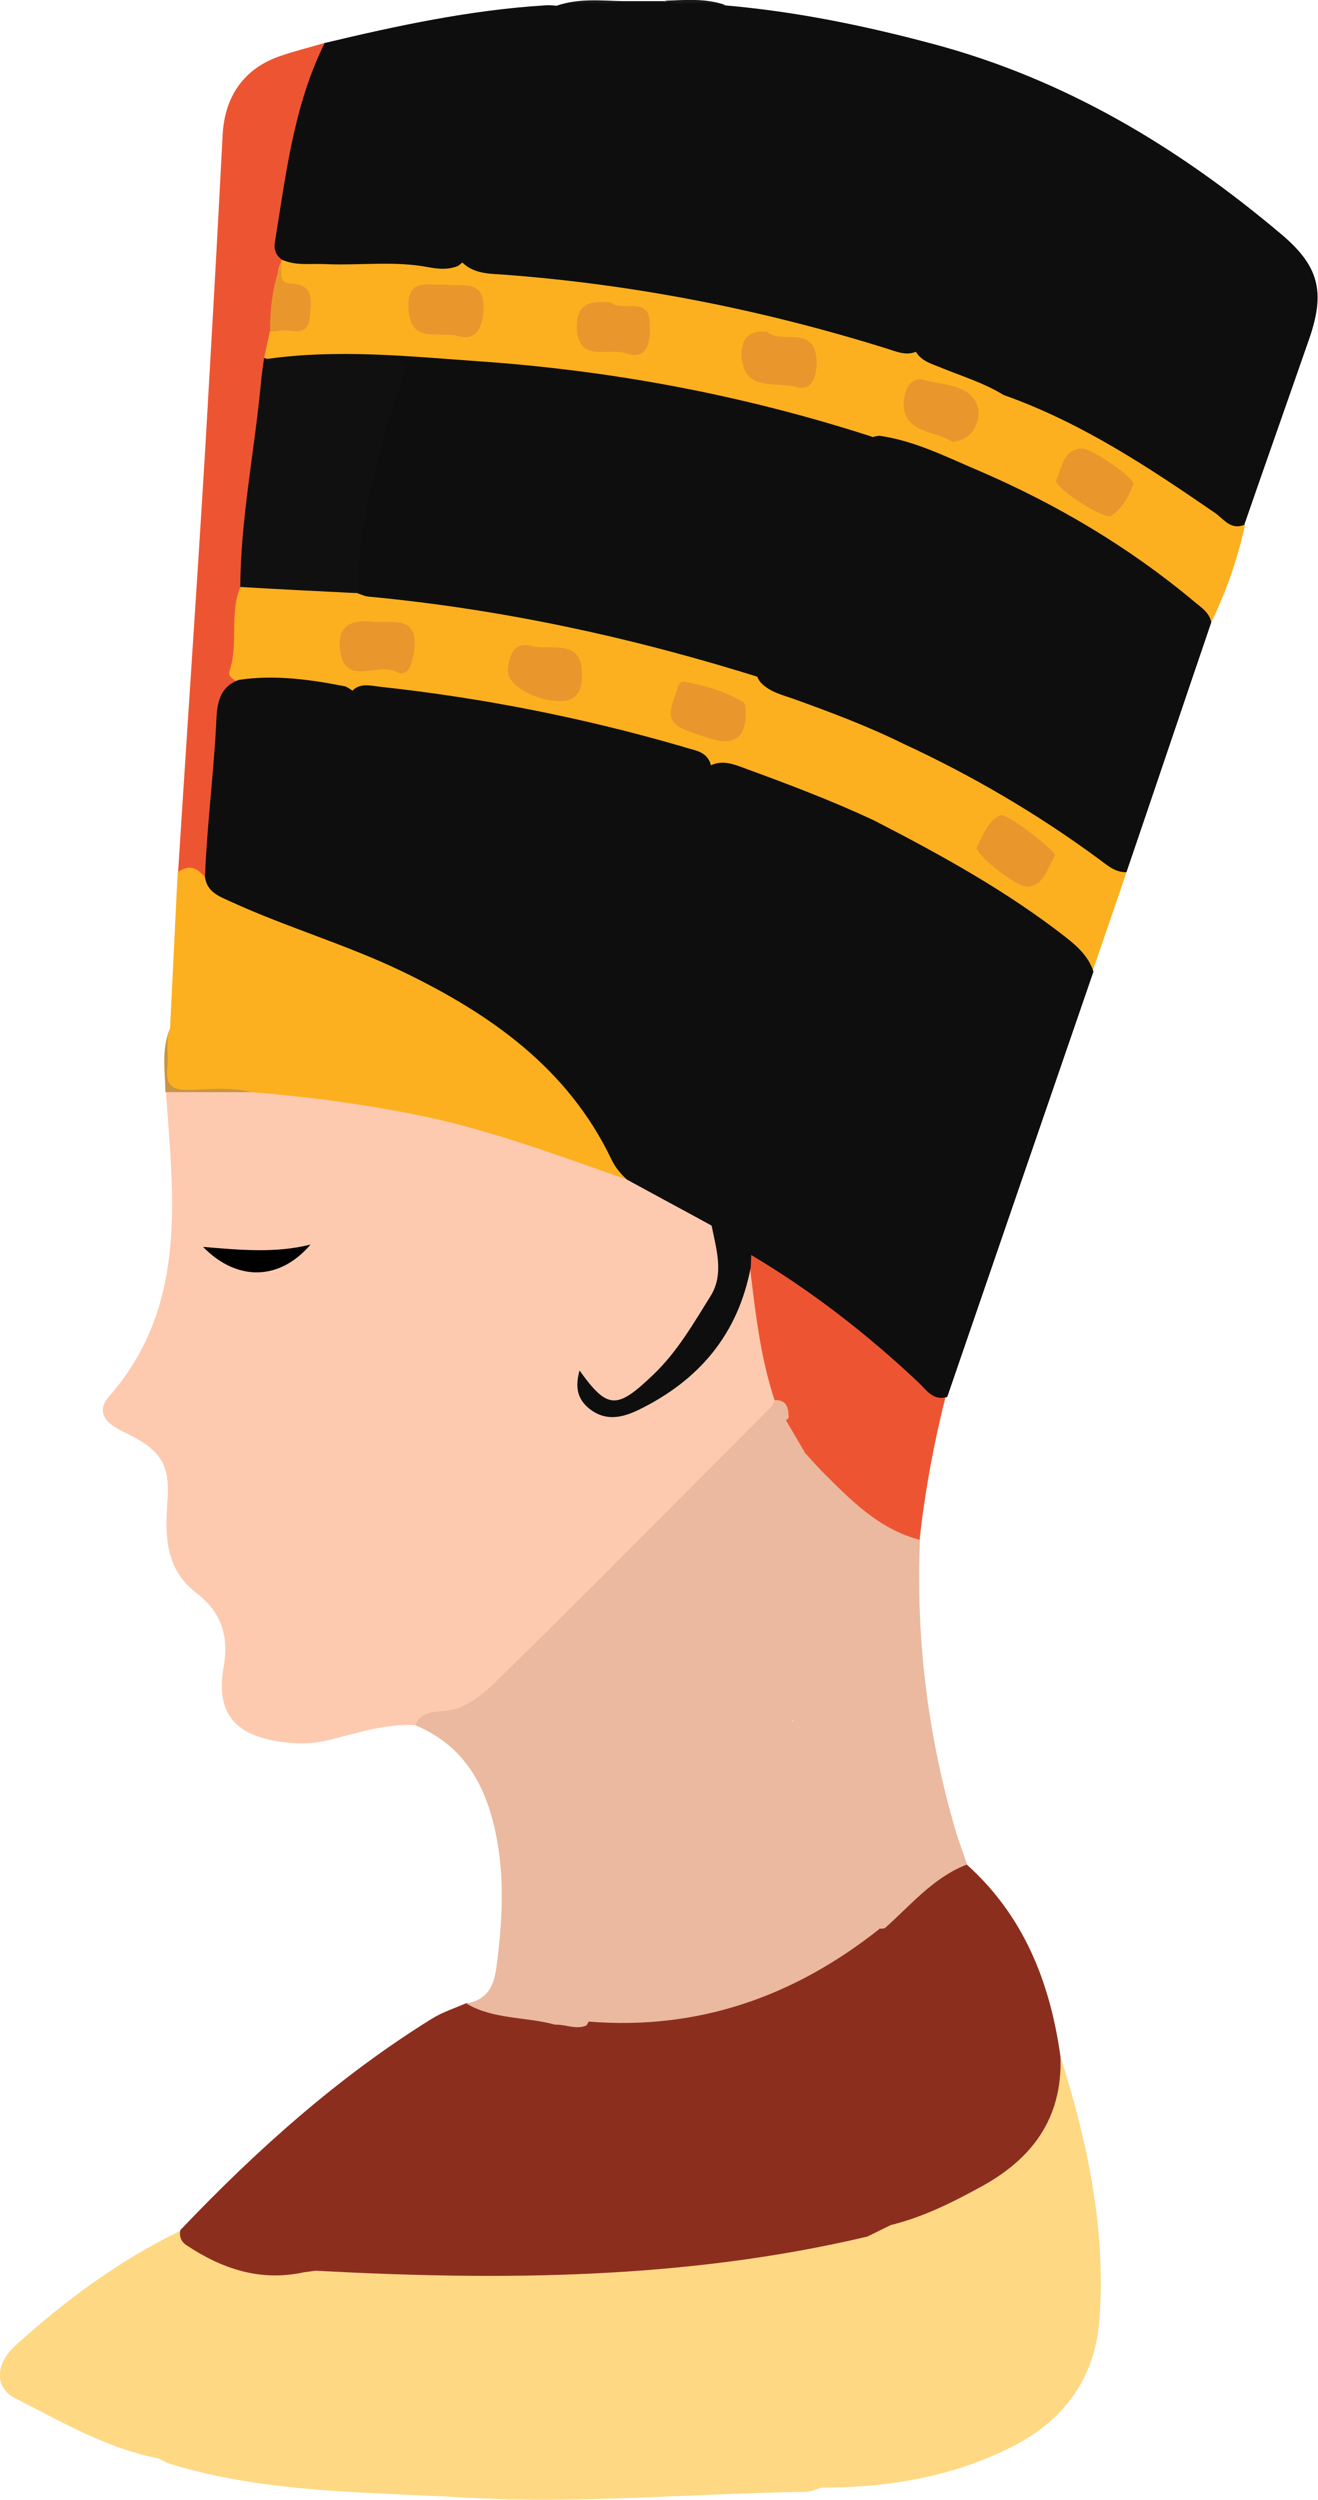 <?xml version="1.0" encoding="utf-8"?>
<!-- Generator: Adobe Illustrator 23.0.3, SVG Export Plug-In . SVG Version: 6.00 Build 0)  -->
<svg version="1.0" id="Layer_1" xmlns="http://www.w3.org/2000/svg" xmlns:xlink="http://www.w3.org/1999/xlink" x="0px" y="0px"
	 viewBox="0 0 343.4 651.2" style="enable-background:new 0 0 343.4 651.2;" xml:space="preserve">
<path style="fill:#FDCAB0;" d="M108.1,449.4c-7.7-0.4-14.9,2-22.2,3.8c-3.8,1-7.5,1.1-11.2,0.7c-13.2-1.4-18.7-7.3-16.4-19.9
	c1.5-8.6-1.3-14.6-7.2-19.1c-9-6.9-7.9-17-7.4-25.4c0.4-7.7-2.1-11.2-7.5-14.4c-1.9-1.2-4.1-2-6-3.2c-3.4-2-4.7-4.8-1.9-8
	c20.7-23.6,16.9-51.8,14.9-79.6c6.8-3.9,14.3-1.1,21.4-2c34.2,2,67.2,9.7,98.7,23.2c8.1,3.7,16.6,6.6,23.1,13.1
	c3.7,8.5,3,16.5-2.4,24.3c-4.9,7.1-9.4,14.3-16.2,19.8c-5.9,4.7-9.3,4.6-15.1-0.6c4.2,5.4,5.8,6.1,11.5,3.6
	c13.5-6,23.6-15.2,27.8-29.9c1.3-4.5,1.3-4.4,4.7-5.3c3.4,10.7,3.8,22,6.6,32.8c-0.1,3.6-2.5,5.9-4.8,8.2
	c-21.5,21.6-43.1,43.1-64.6,64.7C126.6,443.5,118.1,447.9,108.1,449.4z"/>
<path style="fill:#EBB99F;" d="M204.9,433c-0.5-2.5-1-5.1-1.5-7.6c-3.8-8.1-3.4-16.1,0-24.2c0.5-2.5,1-5.1,1.5-7.6
	c-1.9-5.8,1.1-10.4,3.9-15c1.5-1.1,3.1-0.6,4,0.5c7.4,9.3,17.6,15.1,26.9,21.9c-1.1,25.7,2,50.9,9.2,75.6c0.9,3.1,2.1,6.1,3.1,9.2
	c-6.8,6.3-13.7,12.4-21.6,17.4c-0.8,0-1.4-0.3-2-0.8c-6.5-12.3-15.2-23.5-18.6-37.4c-0.6-2.6-2.4-5.1-0.3-7.8
	c-2.3-2.6-0.3-6.6-3-9.1C203,443.3,201.5,438.4,204.9,433z"/>
<path style="fill:#FED883;" d="M276.3,535.7c-2,1.3-2,3.4-2.1,5.4c-0.8,10.4-6.6,17.8-14.5,23.8c-8.3,6.3-18.1,9.9-27.8,13.5
	c-1.7,1.1-4.4,0.8-5.4,2.9c-0.7-0.1-1.4-0.2-2.2-0.3c-6.8,0.8-13.2,3.1-20,4.2c-33.7,5.4-67.8,5.2-101.8,5.8
	c-6.3,0.1-12.5-1.9-18.8-1.1c-1.3,0-2.5,0.3-3.7,0.7c-0.7,0.4-1.5,0.9-2.2,1.3c-3.7-0.5-7.5-0.8-11.1-1.7
	c-7.1-1.8-14.7-2.7-19.7-9.1c-15.9,7.7-30,18.1-43,29.9c-5.4,4.9-5.4,11.1,0.1,13.8c12,6.1,23.8,13,37.2,15.6l0,0l0,0
	c1.1,0.5,2.2,1.2,3.3,1.5c25.1,7.6,51.1,7.2,76.9,8.7c29.5,1.7,58.9-1.1,88.3-1.5c1.4,0,2.8-0.7,4.3-1.1c17.3,0,34-2.8,49.5-10.6
	c13.8-7,21.9-18.1,22.9-33.8C288.1,580.3,283.3,557.8,276.3,535.7z"/>
<path style="fill:#ED5532;" d="M55,230.2c-3.2-0.2-5.1-3.9-8.6-3c2.3-36.4,4.8-72.7,7-109.1C55,90.5,56.6,62.8,58,35.2
	c0.5-9.9,5.4-17.2,14.7-20.5c4-1.4,8.1-2.4,12.2-3.6C81,27.8,76.4,44.4,73.8,61.4c-0.3,1.8-0.7,3.4-0.1,5.2c0.1,0.4,0.3,0.8,0.4,1.1
	c0,0.4,0,0.8,0,1.2c-0.3,5.9-1.7,11.7-2.1,17.6c-0.3,2.9-1.5,5.6-1.3,8.5c-2.1,19-5.1,37.9-6.2,57c-1.9,8.6-1.4,17.5-2.3,26.2
	c-3.6,0.6-2.8,3.6-3.1,5.9C57.7,199.4,56.4,214.8,55,230.2z M239.6,401.1c-10.7-2.8-18-10.4-25.5-17.9c-1.6-1.6-3-3.3-4.6-5
	c-3.3-2-5.3-4.7-5.1-8.7c-0.9-1.6-1.7-3.2-2.6-4.8c-3.7-11.2-5-22.9-6.4-34.6c-1.3-1.7-1.2-3.4,0.2-5c16.4,8.7,30.4,20.4,43.9,33
	c2.2,2,3.7,4.8,6.9,5.6C243.3,376,241,388.4,239.6,401.1z"/>
<path style="fill:#C79545;" d="M44.3,267.9c0.4,14.7,0.4,14.7,15.6,15.2c2,0.1,4.1-0.4,5.6,1.4c-7.5,0-15,0-22.4,0
	C43,278.9,42,273.3,44.3,267.9z"/>
<path style="fill:#181818;" d="M162.5,0.3c-5.6,2.5-11.4,1-17.2,1.1C151-0.5,156.8,0.2,162.5,0.3z"/>
<path style="fill:#181818;" d="M189,1.3c-5.3-0.1-10.7,1.5-15.8-1.1C178.5,0,183.8-0.5,189,1.3z"/>
<path d="M80.9,324.2c-8.1,9.5-19.2,9.6-28,0.6C62.5,325.6,71.7,326.5,80.9,324.2z"/>
<path style="fill:#FDB01F;" d="M55,230.2c14,7.3,29.2,11.8,43.6,18c23.4,10.1,44.4,23.4,58.5,45.5c2.7,4.2,5.1,8.7,6.3,13.6
	c-18.5-6.5-37-13.5-56.4-17.2c-13.7-2.7-27.5-4.5-41.5-5.6c-5.4-1.4-11-0.7-16.4-0.6c-4.3,0.1-6-1.3-5.5-5.6c0.4-3.5-0.6-7,0.7-10.4
	c0.7-13.6,1.3-27.1,2-40.7C50.6,224.2,52.6,227.7,55,230.2z M236.6,192.6c20.6,8.9,39.3,20.8,56.9,34.6c-2.9,8.6-5.9,17.2-8.8,25.7
	c-15.3-14.7-33.4-25-52-34.8c-1.8-0.9-3.5-1.9-5.2-2.9c-1.3-4.5-4.5-7-8.7-8.6c-4.8-1.8-5.6-5.2-3.6-9.7c1.9-4.4,4.5-7.3,9.8-5.3
	C228.8,193.2,232.6,194.4,236.6,192.6z M315.6,162.1c-18.8-15-39-27.8-60.8-37.9c1.5-5.2,2.8-10.5,3.8-15.9c0.5-2.6,0.6-5.5,3.8-6.7
	c12,2.6,22.1,9.4,32.4,15.5c10.2,5.9,19.7,13,29.6,19.6C322.5,145.4,319.6,153.9,315.6,162.1z M185.3,199.7
	c-22.9-8.5-46.8-12.8-70.8-16.5c-7.7-1.2-15.4-1.8-23.1-2.7c-9.7-0.8-19.4-1.5-29.2-2.3c-0.8-1.2-3-1.7-2.4-3.4
	c2.4-7.1-0.1-14.8,2.8-21.8c2.2-2.1,5-2.5,7.8-2c7.2,1.4,14.6,0.8,21.8,1.5c23.7,3.1,47.3,6.4,70.6,12c9.6,2.3,18.9,5.3,28.4,7.8
	c3.1,0.8,5,3.2,7.7,4.6c12.5,5.4,25.9,8.9,37.8,15.7c-1.8,5.4-5,3.7-8.9,2.3c-2.8-1-6.1-5.4-9.5,0.2c-3.3,5.5-3.8,8.8,3.3,10.9
	c4.1,1.2,9,3,6,9.3C213.5,210,200,203,185.3,199.7z M120.1,68c40.6,3.5,80.7,10.3,119.5,23.1c7.3,4.1,16.2,4.8,22.8,10.5
	c-1.5,6.2-3,12.3-4.3,18.5c-0.4,2.1-0.7,3.9-3.3,4.1c-8.7-2.6-16.6-7.4-25.6-9.1c-16.8-1.6-32.4-8.3-48.9-11.2
	c-21.3-3.7-42.7-6.4-64.3-8c-15.1-1.1-30.1-1.5-45.1-1.2c-1,0-1.7-0.5-2.1-1.4c0.5-2.3,1-4.6,1.5-6.9c0.9-0.9,2-1.4,3.2-1.8
	c6.1-2.2,6.8-4.6,1.8-8.5c-2.9-2.3-3.7-4.5-2.1-7.7l0.1-0.6c13-0.6,26.1-0.7,39.1,0.1C115.1,67.9,117.6,67.9,120.1,68z"/>
<path style="fill:#181818;" d="M112.5,67.8c-13,0-26.1-0.1-39.1-0.1c0.1-0.4,0.2-0.8,0.3-1.2c10.6,0,21.1,0,31.7,0
	C107.8,66.6,110.4,65.9,112.5,67.8z"/>
<path style="fill:#8C2E1E;" d="M276.3,535.7c-2.7-19.3-9.5-36.6-24.4-50c-8.8,3.4-14.6,10.6-21.4,16.6l0,0c-0.5,0.1-1,0.1-1.4,0.1
	c-3.9-0.1-6.5,2.6-9.4,4.4c-17.6,11.3-36.6,17.9-57.7,17.8c-3,0-6.1-0.5-8.6,1.8c-2.5-0.3-5-0.7-7.5-1l0,0
	c-8.1-1.5-16.1-3.9-24.4-3.6c-3,1.3-6.1,2.3-8.9,4C88.1,541,66.8,560.1,47,580.9c-0.4,1.7,0.3,3.1,1.5,3.9
	c9.3,6.2,19.3,9.6,30.7,7.1c1-0.1,2-0.3,3.1-0.4c48.3,2.6,96.3,2.3,143.7-8.9c2-1,4.1-2,6.1-3l0,0c8.1-2,15.5-5.6,22.8-9.6
	C268.7,562.7,276.9,552,276.3,535.7z"/>
<path style="fill:#0E0E0E;" d="M185.3,319.2c-7.3-4-14.6-7.9-21.9-11.9c-1.7-1.5-3.1-3.2-4.1-5.3c-11.4-23.8-31.6-37.9-54.4-48.9
	c-14.5-7-30.1-11.5-44.7-18.2c-3-1.4-6.2-2.4-6.8-6.4c0.5-13.2,2.2-26.3,2.9-39.5c0.2-4.5,0.2-9.8,5.9-11.9
	c9.4-1.4,18.6-0.1,27.8,1.7c6.1,3,5.9,9,6.3,14.4c1.3,16.8,8.9,30.2,22.1,40.3c5.2,4,11.7,3.9,18.1,3.5
	c15.8-1.1,26.1-10.8,35.7-21.8c4.5-5.1,8.5-10.6,12.9-15.8c3.3-1.6,6.4-0.2,9.4,0.9c11.2,4.1,22.3,8.3,33.2,13.4
	c17.3,8.9,34.4,18.3,49.8,30.3c3.2,2.5,6.1,5.1,7.4,9.1c-12.7,36.9-25.4,73.8-38.1,110.8c-3.7,1.1-5.5-1.9-7.5-3.8
	c-13.4-12.6-27.8-23.8-43.6-33.2C192,324.3,188,322.7,185.3,319.2z M162.5,0.3c3.5,0,7.1,0,10.6,0c5.2,1.4,10.6-0.4,15.8,1.1
	c18.5,1.6,36.5,5.3,54.4,10.1c34.3,9.2,63.6,26.8,90.4,49.4c9.9,8.3,11.7,15,7.4,27.4c-5.6,16.1-11.3,32.2-16.9,48.4
	c-3.6,1.5-5.4-1.6-7.8-3.2c-17.3-11.9-34.8-23.5-54.9-30.6c-5.2-3.2-10.9-4.9-16.5-7.2c-2.5-1-5.3-1.8-6.6-4.5
	c-2.1-6.5-1.1-13,0.9-19.3c5.6-17.6-3.2-27.2-17.1-36.3c-11.7-7.6-24.9-7.6-37.4-10.5c-18.3-4.3-46.7,11.8-55.4,28.5
	c-2.9,5.5-4.7,11.8-10.1,15.7c-2.5,1-5.1,0.8-7.7,0.3c-8.9-1.7-17.9-0.4-26.9-0.8c-3.7-0.2-7.5,0.5-11.1-1.1c-1.7-1-2.3-2.8-2-4.5
	c2.9-17.7,4.9-35.7,13-52c18.9-4.5,37.9-8.6,57.4-9.8c1-0.1,2,0,3,0.1C151-0.2,156.8,1.7,162.5,0.3z M315.6,162.1
	c-7.4,21.7-14.7,43.4-22.1,65.1c-3,0.1-5.1-1.9-7.3-3.5c-15.9-11.7-32.8-21.6-50.7-29.9c-9.3-4.6-18.9-8.2-28.6-11.7
	c-3.1-1.1-6.3-1.8-8.7-4.3c-2.3-2.9-1.1-5.7,0.3-8.4c1.7-3.3,2.9-7,5-10.1c8.3-12.1,13.9-25.3,18.3-39.1c1.1-3.4,3.1-6.3,7.3-6.7
	c9.2,1.3,17.4,5.5,25.9,9.1c20.2,8.7,39,19.8,55.9,33.9C312.7,158.1,315,159.3,315.6,162.1z M195.8,325.1c-0.1,1.7-0.1,3.4-0.2,5
	c-3.3,17.5-13.5,29.5-29.3,37.2c-4.2,2-8.5,3-12.7-0.3c-3.4-2.7-3.7-6-2.6-10c7.3,10.2,9.7,10.2,19.2,1.1c6.3-6,10.5-13.4,15-20.6
	c3.5-5.7,1.4-12.2,0.2-18.3C189.4,320.2,192.6,322.6,195.8,325.1z M185.3,199.7c-5.9,11.9-15.1,20.9-25,29.4
	c-11,9.4-23.4,11.1-37.1,8.7c-8.6-1.5-14.1-8.5-17.7-14c-5.3-8-11.4-17.2-11-28.1c0.2-5.4-0.9-10.4-3.1-15.3c2.1-2.7,5-1.8,7.7-1.5
	c26.7,2.9,53,8.1,78.8,15.6C180.7,195.5,184.5,195.5,185.3,199.7z M120.1,68c4.6-8.3,7.8-17.4,13.7-25c10.2-13,25.3-15,39.9-19.1
	c9.7-2.7,18,2.5,27,2c11.3-0.6,19.6,6.7,28.7,11.2c6,3,10.8,10,13.8,16.4c1.9,4.1,0.3,10.4-1,15.3c-2,7.4-3.1,14.7-2.4,22.2
	c-3.2,2.2-6.3,0.5-9.4-0.4c-32.5-10.1-65.7-16.6-99.7-19.1C126.8,71.3,122.9,71.1,120.1,68z M69.6,93.5c18.3-2.6,36.7-0.7,55,0.6
	c34.8,2.4,68.9,8.8,102.1,19.5c0.9,0.3,1.7,0.9,2.6,1.4c-8.2,3.2-8.1,11.6-9.9,18c-1.7,5.9-3.5,11.6-7.4,16.1c-6,7-8.1,16-13,23.5
	c-0.9,1.4-0.9,2.8,0,4.2c-33.6-10.6-67.9-18.1-103.1-21.4c-1-0.1-1.9-0.6-2.9-0.9c-3.2-4.1-2.6-8.7-1.4-13
	c3.6-13.4,5.1-27.2,9.7-40.3c1.4-3.9-0.1-5.1-3.7-5.1c-6.4-0.1-12.7,0.1-19-0.1C75.4,95.9,71.9,96.6,69.6,93.5z"/>
<path style="fill:#EBB99F;" d="M227,496.4c-7-12.5-14.7-24.8-17.5-39.1c0.2-0.2,0.4-0.3,0.6-0.5c0-3.3,0.7-6.9-3-9
	c-0.2,0.2-0.4,0.5-0.7,0.7c0-0.1,0.1-0.2,0.1-0.4c0.2-5-2.3-9.8-1.6-14.9c0.2-0.1,0.4-0.3,0.6-0.4c0.9-2.7,0-5.1-1.5-7.3
	c-0.2-0.1-0.5-0.3-0.7-0.4c0-7.6,0-15.3,0-22.9c0.4-0.4,0.8-0.7,1.2-1.1c1.3-2.3,2.3-4.7,0.9-7.4c-0.2-0.1-0.4-0.2-0.5-0.3
	c1.6-5.1,3.1-10.1,4.7-15.2c-1.6-2.7-3.2-5.5-4.8-8.2c0.2-0.2,0.5-0.5,0.7-0.7c-0.1-2.3-0.3-4.6-3.5-4.6c-0.4,0.6-0.7,1.4-1.2,1.9
	c-23.3,23.3-46.4,46.8-69.9,69.8c-4.5,4.4-9.2,9.2-16.5,9.4c-2.2,0.1-5.1,0.7-6.2,3.6c10.7,4.5,16.7,12.5,19.9,23.8
	c3.6,13,3,25.8,1.3,38.8c-0.6,5.2-2.3,8.9-7.9,9.9c7.1,4.2,15.5,3.4,23.1,5.5c2.8-0.1,5.5,1.4,8.2,0.2c0.2-0.3,0.4-0.7,0.6-1
	c28.5,2.3,53.5-6.5,75.7-24.1C229.4,500.1,228.1,498.4,227,496.4z"/>
<path style="fill:#111010;" d="M69.6,93.5c10.5,0.1,21,0.4,31.5,0.3c4.9,0,5.1,1.3,3.5,5.7c-6.3,17.8-10.9,36-11.7,55
	c-10.1-0.5-20.2-1-30.3-1.6c0.1-17.6,3.6-34.8,5.3-52.3c0.2-2.5,0.6-5,0.9-7.4C69,93.3,69.3,93.4,69.6,93.5z"/>
<path style="fill:#E9972D;" d="M73.3,68.4c0.3,2-0.9,5.3,2.2,5.4c6.9,0.3,5.5,5.1,5.2,8.9c-0.5,5.6-5.2,2.8-8.1,3.5
	c-0.7,0.2-1.5,0.1-2.2,0.1C70.3,80.2,71.1,74.2,73.3,68.4z M260.8,212.3c2.6,0.2,14.7,9.7,14.1,10.6c-2,3-2.6,7.5-7,8.1
	c-2.9,0.4-14.3-8.8-13.4-10.4C256.2,217.5,257.4,213.6,260.8,212.3z M289.3,134.5c-3.3,0.1-14.9-7.9-14.1-9.4
	c1.5-3.2,1.6-7.8,6.5-8.3c2.5-0.2,14.1,7.8,13.6,9.3C294,129.7,292.1,132.8,289.3,134.5z M97.4,162c5.5,0.1,11.2-1.2,10.6,6.5
	c-0.3,3.3-1.3,8.4-4.8,6.5c-4.8-2.5-13.4,4-14.6-5.6C87.6,162.3,92.6,161.3,97.4,162z M194.3,184.9c0.3,7.2-2.9,9.5-9.3,7.5
	c-11-3.4-11.7-4.4-8.8-12.1c0.4-1.2,0.6-3,2-2.7c5.4,0.9,10.7,2.5,15.5,5.3C194.2,183.2,194.2,184.7,194.3,184.9z M132.3,174.8
	c0.3-3.5,1.2-7.9,6.3-6.5c4.6,1.2,12.4-2,13,6.3c0.2,2.7,0.1,7.7-4.9,8C140.4,183,132.3,178.8,132.3,174.8z M116,74.1
	c3.8,0.7,10.2-1.6,10,6.1c-0.1,3.9-1.2,9-6.9,7.3c-4.6-1.3-12.4,2.4-12.7-7.4C106.1,72.3,111.4,74.5,116,74.1z M199.9,86.4
	c3.3,3.4,12-1.8,12.8,6.8c0.3,3.3-0.3,9.1-5.4,7.6c-4.8-1.4-12.6,1.1-13.9-6.5C192.9,92,192.6,85.6,199.9,86.4z M248.1,115.1
	c-4-2.8-11.1-2.1-12.5-8.2c-0.6-2.6,0.4-9.3,5.3-7.9c4.9,1.4,12.3,1,13.9,7.3C255.5,108.7,254.2,114.7,248.1,115.1z M159.2,78.8
	c2.6,2.6,10-1.9,10.1,5.3c0.1,3.1,0.4,10.3-6.4,7.9c-4.3-1.5-12.8,2.8-12.6-7.3C150.5,78.7,154.1,78.4,159.2,78.8z"/>
</svg>
